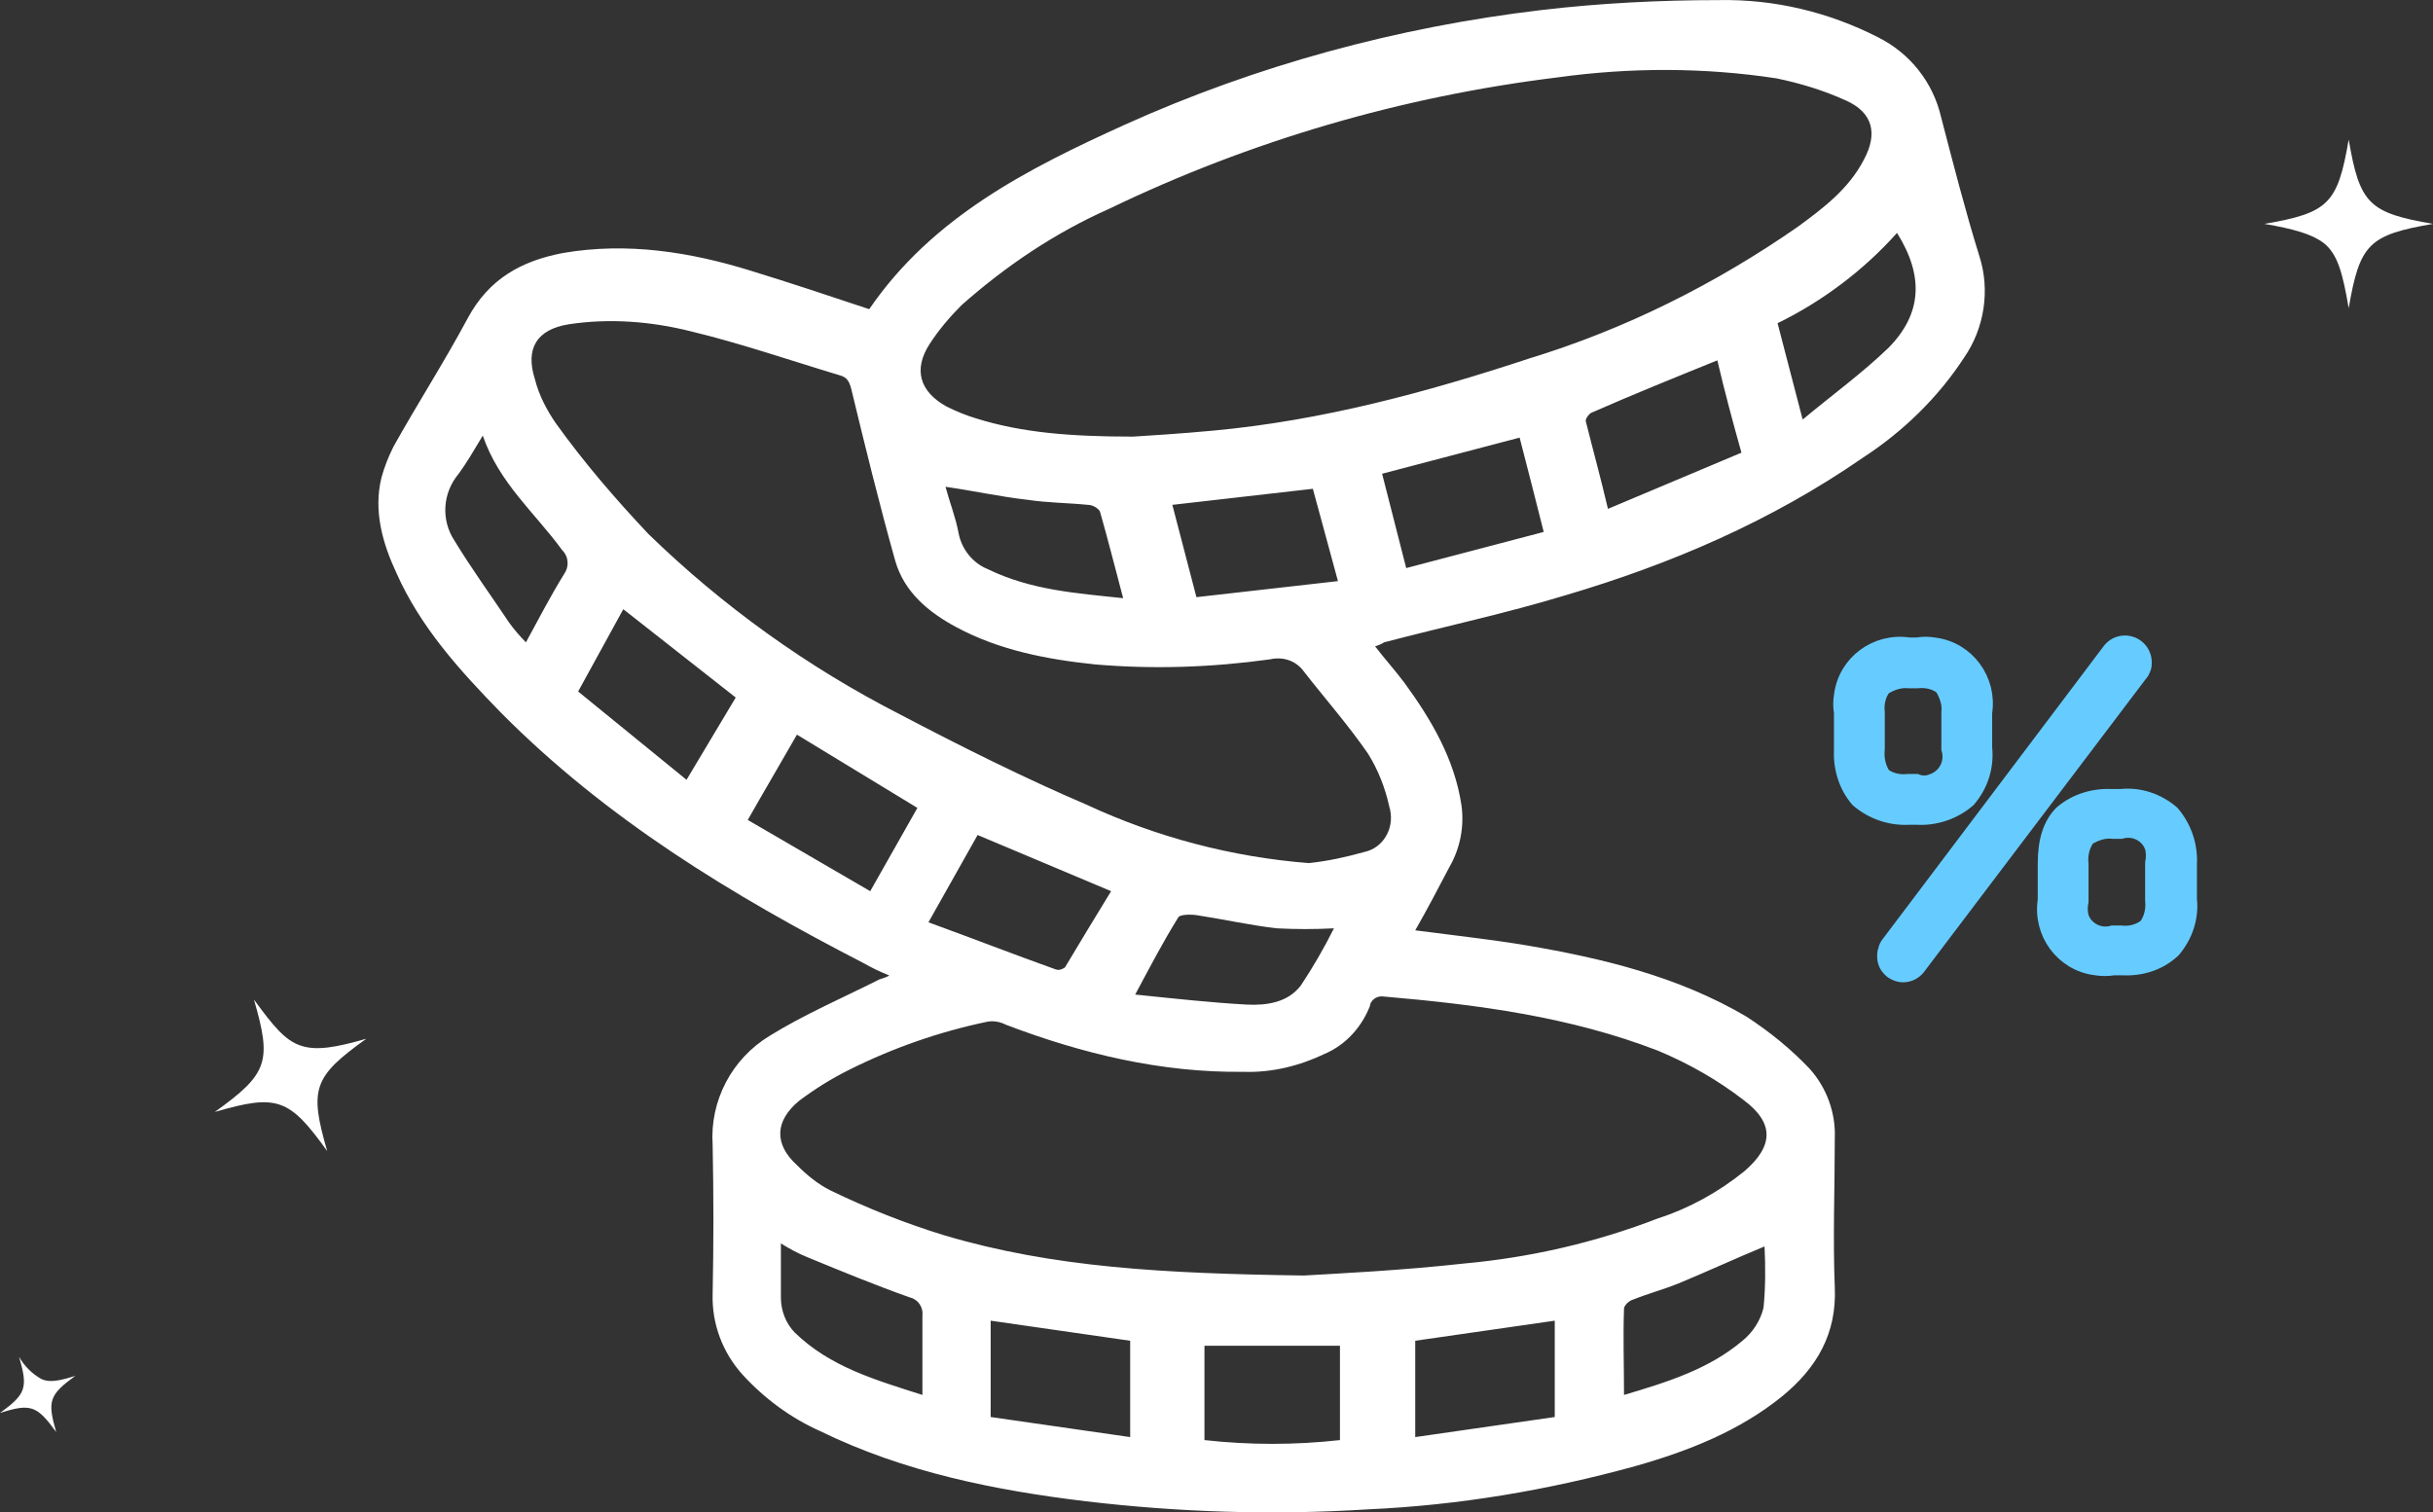 <svg version="1.1" id="Layer_1" xmlns="http://www.w3.org/2000/svg" xmlns:xlink="http://www.w3.org/1999/xlink" x="0px" y="0px" style="enable-background:new 0 0 287.3 178.6;" xml:space="preserve" viewBox="1.2 26.89 242.4 150.71"><rect x="1.2" y="26.89" width="242.4" height="150.71" fill="#333333" stroke="none"/> <!-- <style type="text/css"> 	.st0{fill:#FFFFFF;} 	.st1{fill:#66CCFF;stroke:#66CCFF;stroke-width:1.7611;stroke-miterlimit:10;} </style> --> <path class="st0" style="fill: #FFFFFF" d="M138.2,91.3c1,1.3,2,2.4,2.9,3.6c2.7,3.7,5,7.6,5.7,12.2c0.3,2.1-0.1,4.3-1.2,6.2c-1.1,2.1-2.2,4.2-3.4,6.3 	c3.8,0.5,7.5,0.9,11.1,1.5c7.6,1.3,15.1,3.1,21.9,7.1c2.3,1.5,4.4,3.2,6.3,5.2c1.7,1.9,2.6,4.4,2.5,6.9c0,5-0.2,10,0,14.9 	c0.2,4.6-1.8,8-5.2,10.8c-4.3,3.5-9.4,5.5-14.7,7c-8.7,2.4-17.6,3.9-26.6,4.3c-9.4,0.6-18.8,0.3-28.1-0.8c-9.1-1.1-18.1-2.9-26.5-7 	c-2.9-1.3-5.5-3.2-7.7-5.6c-2-2.2-3.1-5.1-3-8.1c0.1-4.9,0.1-9.9,0-14.8c-0.3-4.4,1.9-8.6,5.7-10.9c3.4-2.1,7.1-3.7,10.7-5.5 	c0.3-0.2,0.7-0.2,1.2-0.5c-1-0.4-1.8-0.8-2.5-1.2c-13.2-6.8-25.7-14.4-36.2-25c-4.1-4.2-8-8.5-10.4-13.9c-1.4-3-2.3-6.2-1.5-9.5 	c0.3-1.1,0.7-2.1,1.2-3.1c2.4-4.3,5.1-8.5,7.4-12.8c2.1-3.9,5.3-5.7,9.5-6.5c6.4-1.1,12.7-0.1,18.8,1.8c3.9,1.2,7.8,2.5,11.7,3.8 	c6.3-9.2,15.8-14,25.5-18.4c13.1-5.9,27.1-9.7,41.4-11.4c5.9-0.7,11.9-1,17.8-1c5.5-0.1,10.9,1.2,15.8,3.7c3.2,1.6,5.5,4.5,6.3,8 	c1.2,4.6,2.4,9.3,3.8,13.8c1.1,3.4,0.5,7.2-1.5,10.1c-2.6,4-6.1,7.4-10.1,10c-9.1,6.3-19.1,10.6-29.6,13.7c-5.9,1.8-12,3.1-18.1,4.7 	C138.8,91.1,138.5,91.2,138.2,91.3z M114.1,70.4c1.6-0.1,4.8-0.3,8-0.6c10.8-1,21.2-3.8,31.5-7.2c9.5-2.9,18.5-7.4,26.7-13.1 	c2.6-1.9,5.1-3.8,6.6-6.7c1.4-2.6,0.9-4.7-1.8-5.9c-2.2-1-4.5-1.7-6.9-2.2c-7.2-1.1-14.6-1.1-21.8-0.1c-15.5,1.9-30.6,6.3-44.7,13.1 	c-5.4,2.4-10.3,5.7-14.7,9.6c-1.2,1.2-2.3,2.5-3.2,3.9c-1.6,2.5-1,4.7,1.7,6.2c1,0.5,2,0.9,3,1.2C103,70,107.8,70.4,114.1,70.4 	L114.1,70.4z M131.1,154c3.4-0.2,9.7-0.5,16-1.2c6.6-0.6,13.1-2.1,19.3-4.5c3.1-1,6-2.6,8.6-4.7c2.9-2.5,3-4.8-0.1-7.1 	c-2.6-2-5.4-3.6-8.5-4.9c-8.8-3.4-18-4.6-27.3-5.4c-0.6-0.1-1.2,0.2-1.4,0.8c0,0,0,0,0,0.1c-0.8,2.1-2.4,3.9-4.5,4.8 	c-2.5,1.2-5.3,1.9-8.1,1.8c-8.2,0.1-16.1-1.8-23.7-4.7c-0.6-0.3-1.2-0.4-1.8-0.3c-4.8,1-9.4,2.6-13.8,4.8c-1.8,0.9-3.4,1.9-5,3.1 	c-2.4,2-2.5,4.3-0.2,6.4c1,1,2.1,1.9,3.3,2.5c3.7,1.8,7.5,3.3,11.4,4.5C106.1,153.2,117.1,153.8,131.1,154L131.1,154z M131.6,112.9 	c1.9-0.2,3.7-0.6,5.5-1.1c1.9-0.4,3-2.3,2.6-4.2c0-0.1-0.1-0.3-0.1-0.4c-0.4-1.8-1.1-3.6-2.1-5.2c-2-2.9-4.3-5.5-6.4-8.2 	c-0.8-1.1-2.1-1.5-3.4-1.2c-5.8,0.8-11.6,1-17.4,0.5c-4.8-0.5-9.5-1.4-13.8-3.7c-2.8-1.5-5.2-3.5-6.1-6.6c-1.6-5.7-3-11.4-4.4-17.2 	c-0.2-0.7-0.4-1.1-1.1-1.3c-5-1.5-9.9-3.2-14.9-4.4c-4-1-8.1-1.3-12.1-0.7c-3.2,0.5-4.4,2.4-3.4,5.5c0.4,1.6,1.2,3.1,2.1,4.4 	c2.8,3.9,5.9,7.5,9.2,11c7.4,7.2,15.9,13.3,25.1,18c6.1,3.2,12.3,6.3,18.6,9C116.4,110.3,123.9,112.3,131.6,112.9L131.6,112.9z 	 M93.7,118.8c4.4,1.6,8.5,3.2,12.7,4.7c0.3,0.1,0.6,0,0.9-0.2c1.5-2.5,3-5,4.6-7.6l-13.3-5.6L93.7,118.8z M141.3,83.5l13.7-3.6 	c-0.8-3.2-1.6-6.3-2.4-9.4l-13.7,3.6L141.3,83.5z M172.3,62.8c-4.2,1.7-8.4,3.4-12.5,5.2c-0.3,0.1-0.7,0.7-0.6,0.9 	c0.7,2.8,1.5,5.7,2.2,8.7l13.3-5.6C173.8,68.8,173,65.8,172.3,62.8L172.3,62.8z M92.6,107.4l-12-7.3c-1.6,2.8-3.2,5.5-4.9,8.5 	l12.2,7.1L92.6,107.4z M99.9,168.1l13.9,2v-9.6l-13.9-2V168.1z M156.1,158.5l-13.9,2v9.6l13.9-2V158.5z M132,75.6l-14,1.6 	c0.8,3.1,1.6,6.1,2.4,9.2l14.1-1.6L132,75.6z M69.6,104.6l4.9-8.2l-11.2-8.8l-4.5,8.2L69.6,104.6z M121.2,161v9.4 	c4.5,0.5,9,0.5,13.5,0V161L121.2,161z M79,150.8c0,2,0,3.7,0,5.4c0,1.3,0.5,2.6,1.4,3.5c3.5,3.4,8,4.7,12.7,6.2c0-2.8,0-5.3,0-7.9 	c0.1-0.8-0.4-1.6-1.2-1.8c-3.4-1.2-6.8-2.6-10.2-4C80.7,151.8,79.8,151.3,79,150.8z M49.3,70.3c-0.9,1.5-1.6,2.7-2.4,3.8 	c-1.6,1.9-1.8,4.6-0.4,6.7c1.7,2.8,3.6,5.4,5.4,8.1c0.5,0.7,1.1,1.4,1.7,2c1.3-2.4,2.5-4.7,3.8-6.8c0.5-0.7,0.5-1.7-0.2-2.4 	C54.5,78,50.9,75,49.3,70.3z M113.1,86.5c-0.8-3-1.5-5.8-2.3-8.6c-0.1-0.3-0.7-0.7-1.2-0.7c-2-0.2-4-0.2-6-0.5 	c-2.7-0.3-5.4-0.9-8.2-1.3c0.4,1.5,1,3,1.3,4.6c0.3,1.6,1.4,3,2.9,3.6C103.9,85.7,108.4,86,113.1,86.5z M163,165.9 	c4.4-1.3,8.5-2.6,11.8-5.4c1-0.8,1.8-2,2.1-3.3c0.2-2,0.2-4.1,0.1-6.1c-2.9,1.2-5.7,2.5-8.6,3.7c-1.5,0.6-3,1-4.5,1.6 	c-0.4,0.1-0.9,0.6-0.9,0.9C162.9,160.1,163,162.9,163,165.9z M180.8,68.7c3-2.5,5.9-4.6,8.5-7.1c3.4-3.4,3.6-7.2,0.9-11.5 	c-3.3,3.7-7.4,6.8-11.9,9L180.8,68.7z M134.1,119.4c-1.9,0.1-3.8,0.1-5.7,0c-2.6-0.3-5.3-0.9-7.9-1.3c-0.6-0.1-1.7-0.1-1.9,0.2 	c-1.5,2.4-2.8,4.9-4.3,7.7c3.9,0.4,7.5,0.8,11.1,1c2,0.1,4.1-0.2,5.4-1.9C132,123.3,133.1,121.4,134.1,119.4L134.1,119.4z"></path> <path class="st1" style="fill:#66CCFF;stroke:#66CCFF;stroke-width:1.761;stroke-miterlimit:10" d="M192.2,108.2c1.8,0.1,3.6-0.5,5-1.7c1.2-1.4,1.8-3.2,1.6-5.1v-3.5c0.5-3.2-1.7-6.2-4.9-6.6 	c-0.6-0.1-1.1-0.1-1.7,0h-0.8c-3.2-0.5-6.2,1.7-6.6,4.9c-0.1,0.6-0.1,1.1,0,1.7v3.6c-0.1,1.8,0.4,3.6,1.6,5c1.4,1.2,3.2,1.8,5,1.7 	L192.2,108.2z M188.1,101.5v-3.6c-0.1-0.9,0.1-1.9,0.7-2.6c0.8-0.5,1.7-0.8,2.6-0.7h0.8c0.9-0.1,1.9,0.1,2.6,0.7 	c0.5,0.8,0.8,1.7,0.7,2.6v3.6c0.4,1.4-0.3,2.9-1.8,3.4c-0.5,0.2-1.1,0.2-1.6,0h-0.8c-0.9,0.1-1.9-0.1-2.6-0.7 	C188.2,103.4,188,102.5,188.1,101.5z"></path> <path class="st1" style="fill:#66CCFF;stroke:#66CCFF;stroke-width:1.761;stroke-miterlimit:10" d="M217.5,108c-1.4-1.2-3.2-1.8-5-1.6h-0.8c-1.8-0.1-3.6,0.4-5,1.6c-1.1,1.1-1.6,2.7-1.6,5v3.6 	c-0.5,3.2,1.7,6.2,4.9,6.6c0.6,0.1,1.2,0.1,1.8,0h0.8c1.8,0.1,3.6-0.4,5-1.7c1.2-1.4,1.8-3.2,1.6-5V113 	C219.3,111.2,218.7,109.4,217.5,108z M215.8,116.6c0.1,0.9-0.1,1.9-0.7,2.7c-0.8,0.6-1.7,0.8-2.6,0.7h-0.8c-1.4,0.4-2.9-0.4-3.3-1.8 	c-0.1-0.5-0.1-1,0-1.5V113c-0.1-0.9,0.1-1.9,0.7-2.7c0.8-0.5,1.7-0.8,2.6-0.7h0.8c1.4-0.4,2.9,0.4,3.3,1.8c0.1,0.5,0.1,1,0,1.5 	V116.6z"></path> <path class="st1" style="fill:#66CCFF;stroke:#66CCFF;stroke-width:1.761;stroke-miterlimit:10" d="M214.6,93.5c0.1-0.2,0.1-0.4,0.1-0.6c0-1-0.8-1.8-1.8-1.8c0,0,0,0,0,0c-0.6,0-1.1,0.3-1.4,0.7l-22.1,29.3 	c-0.1,0.2-0.2,0.3-0.2,0.5c-0.1,0.2-0.1,0.4-0.1,0.6c0,0.5,0.2,0.9,0.5,1.2c0.3,0.3,0.8,0.5,1.2,0.5c0.6,0,1.1-0.3,1.4-0.7L214.3,94 	C214.5,93.8,214.5,93.7,214.6,93.5z"></path> <path class="st0" style="fill: #FFFFFF" d="M26.5,126.5c1.9,2.6,3.1,4.1,4.7,4.6c1.5,0.5,3.4,0.2,6.5-0.7c-5.3,3.8-5.7,5-3.9,11.2c-3.8-5.3-5-5.7-11.2-3.9 	C27.9,133.9,28.3,132.7,26.5,126.5z"></path> <path class="st0" style="fill: #FFFFFF" d="M3.1,162.1c0.5,0.9,1.3,1.7,2.2,2.2c0.8,0.4,1.8,0.2,3.4-0.3c-2.6,1.9-2.8,2.5-1.9,5.6 	c-1.9-2.6-2.5-2.9-5.6-1.9C3.8,165.8,4,165.2,3.1,162.1z"></path> <path class="st0" style="fill: #FFFFFF" d="M235.2,40.8c-1.1,6.4-2,7.3-8.4,8.4c2.9,0.5,4.7,1,5.9,1.9c1.4,1.1,1.9,3,2.5,6.5c1.1-6.4,2-7.3,8.4-8.4 	C237.2,48.1,236.3,47.2,235.2,40.8z"></path> </svg>
